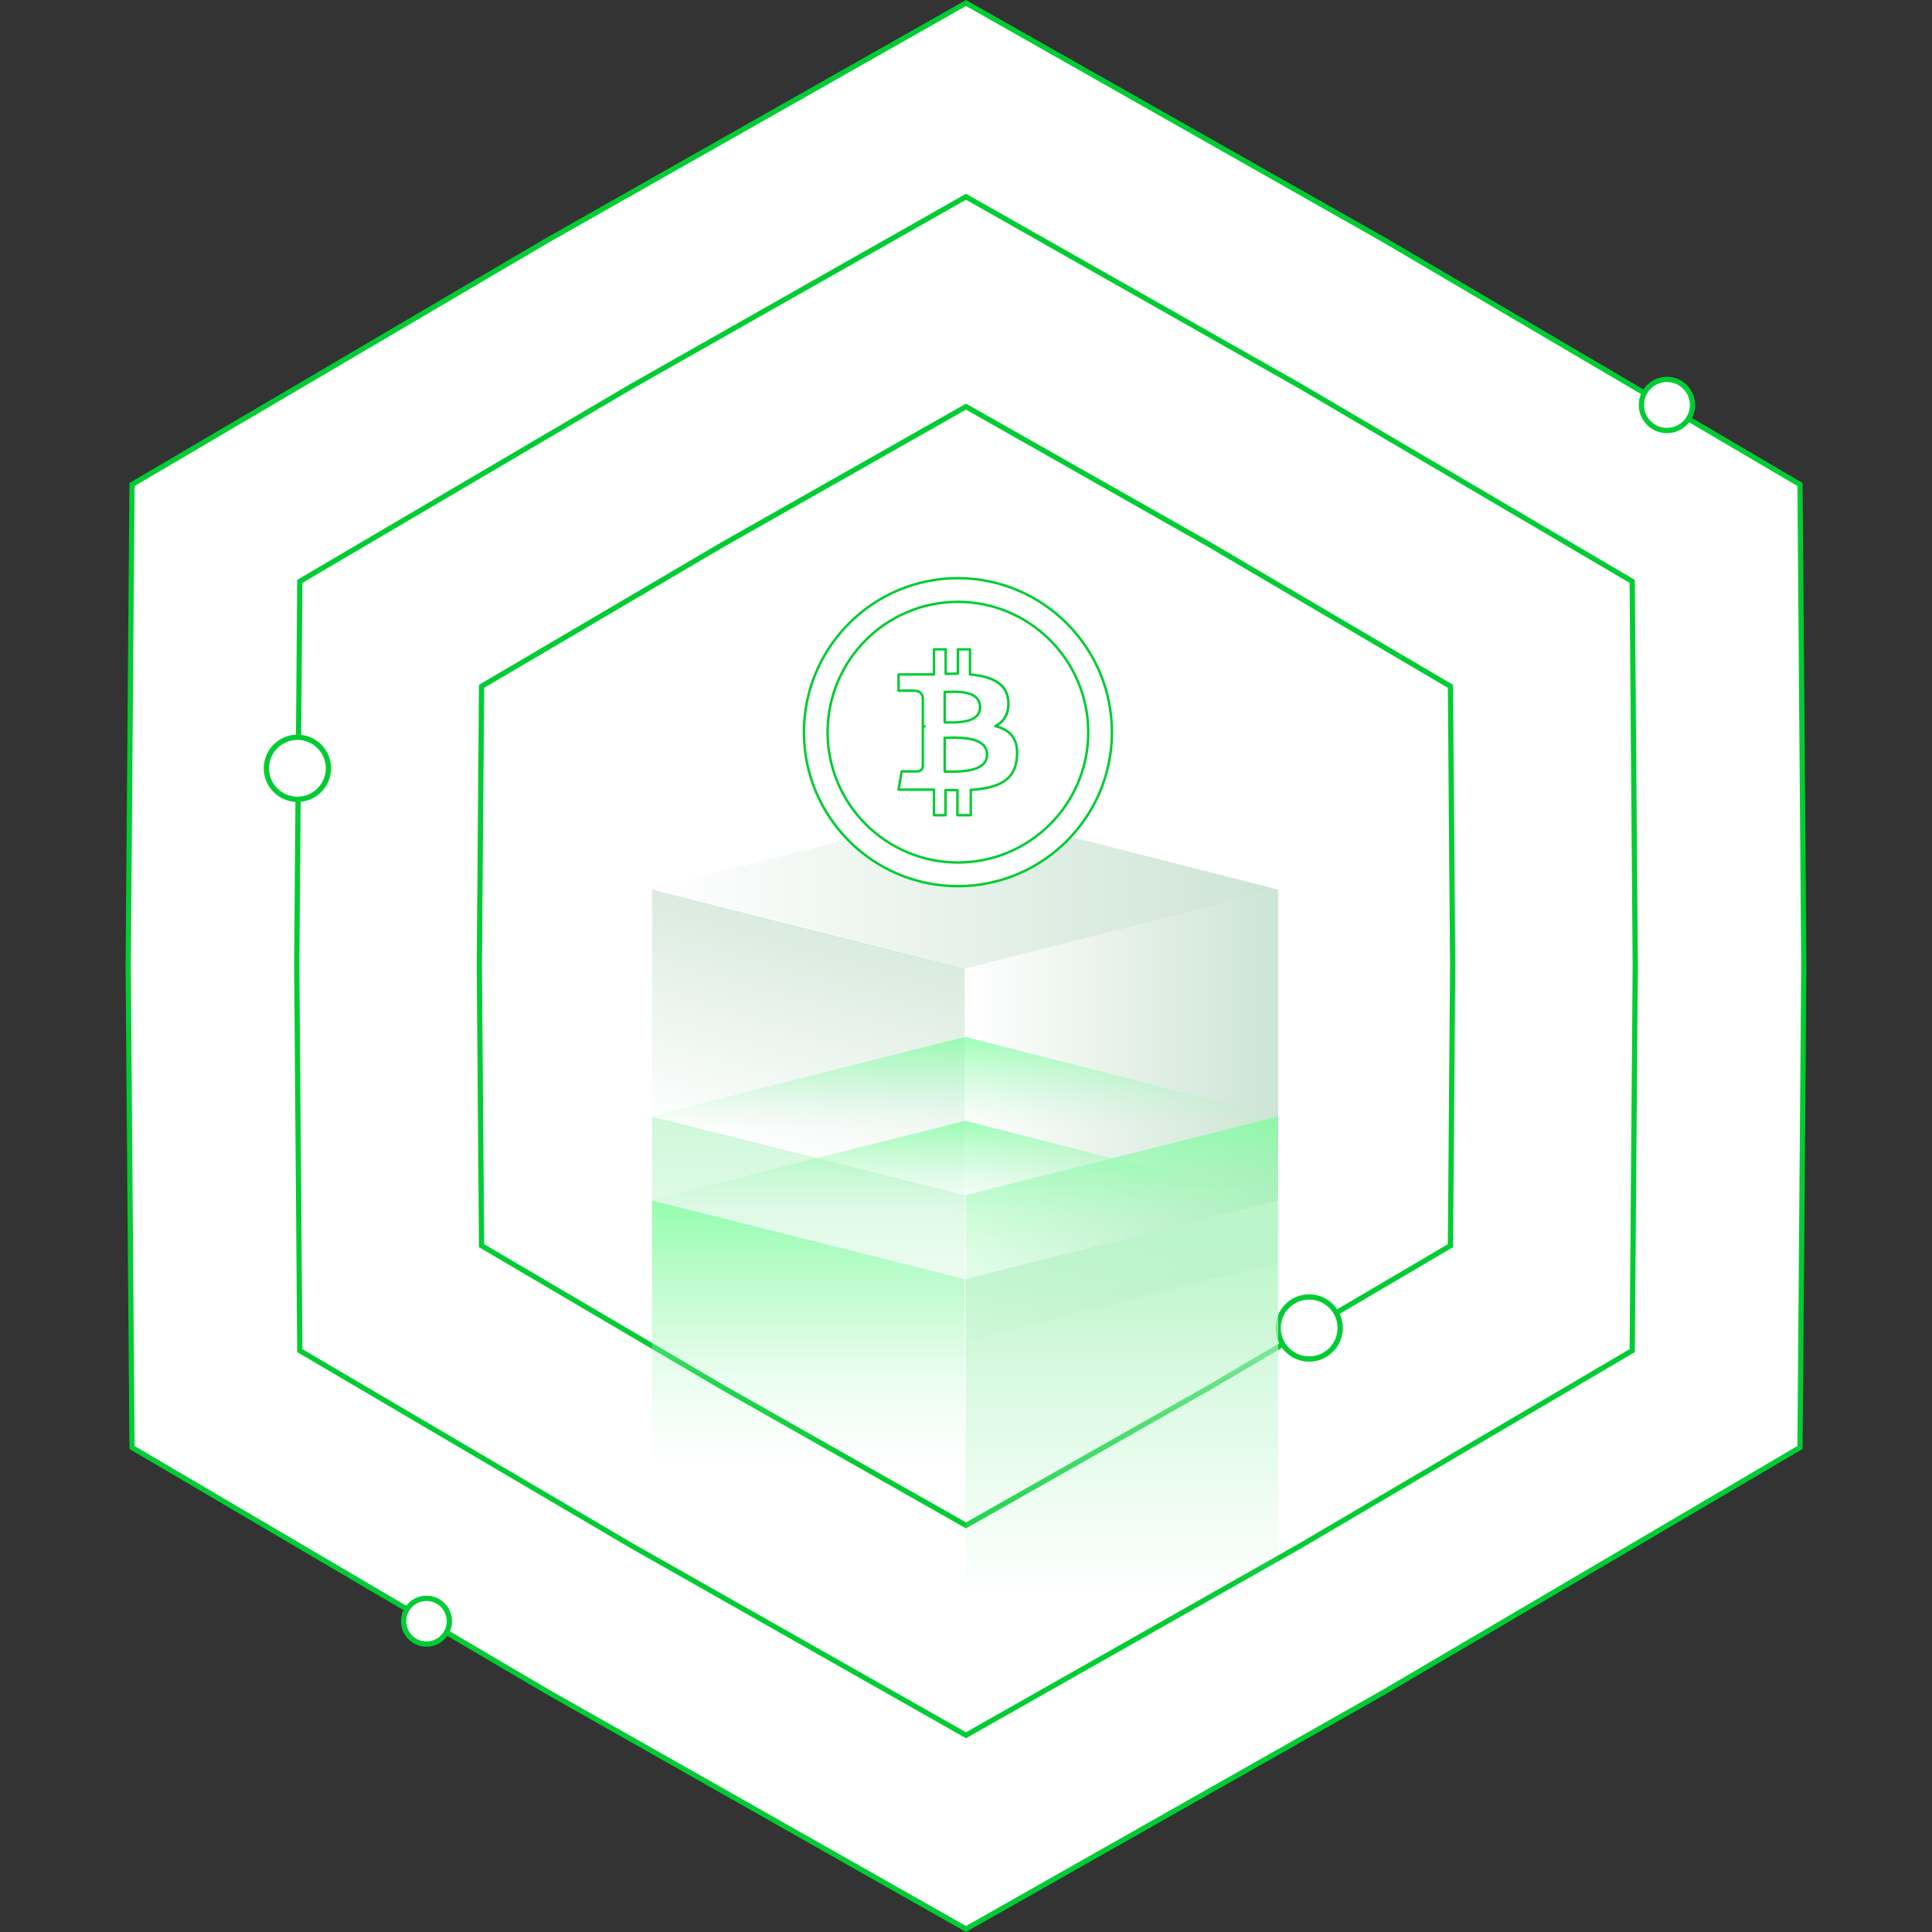 <svg width="718" height="718" viewBox="0 0 718 718" fill="none" xmlns="http://www.w3.org/2000/svg">
<rect x="0" y="0" width="718" height="718" fill="#333333" stroke="none"/>
<path d="M203.327 89.35L359 1.115L514.673 89.35L514.687 89.358L668.938 180.057L670.36 358.992V359.008L668.938 537.943L514.687 628.642L514.673 628.65L359 716.885L203.327 628.65L203.313 628.642L49.062 537.943L47.64 359.008V358.992L49.062 180.057L203.313 89.358L203.327 89.35Z" fill="white" stroke="#00CC33" stroke-width="1.94"/>
<path d="M234.647 143.598L359 73.115L483.353 143.598L483.367 143.606L606.584 216.057L607.72 358.992V359.008L606.584 501.943L483.367 574.394L483.353 574.402L359 644.885L234.647 574.402L234.633 574.394L111.416 501.943L110.28 359.008V358.992L111.416 216.057L234.633 143.606L234.647 143.598Z" fill="white" stroke="#00CC33" stroke-width="1.94"/>
<path d="M268.577 202.367L359 151.115L449.423 202.367L449.437 202.374L539.034 255.057L539.86 358.992V359.008L539.034 462.943L449.437 515.626L449.423 515.633L359 566.885L268.577 515.633L268.563 515.626L178.966 462.943L178.14 359.008V358.992L178.966 255.057L268.57 202.371L268.577 202.367Z" stroke="#00CC33" stroke-width="1.94"/>
<path d="M122.057 285.528C122.057 291.895 116.895 297.057 110.528 297.057C104.162 297.057 99 291.895 99 285.528C99 279.162 104.162 274 110.528 274C116.895 274 122.057 279.162 122.057 285.528Z" fill="white" stroke="#00CC33" stroke-width="1.96"/>
<path d="M167 602.5C167 607.194 163.194 611 158.5 611C153.806 611 150 607.194 150 602.5C150 597.806 153.806 594 158.5 594C163.194 594 167 597.806 167 602.5Z" fill="white" stroke="#00CC33" stroke-width="1.96"/>
<path d="M629 150.5C629 155.747 624.747 160 619.5 160C614.253 160 610 155.747 610 150.5C610 145.253 614.253 141 619.5 141C624.747 141 629 145.253 629 150.5Z" fill="white" stroke="#00CC33" stroke-width="1.96"/>
<path d="M498.057 493.528C498.057 499.895 492.895 505.057 486.528 505.057C480.162 505.057 475 499.895 475 493.528C475 487.162 480.162 482 486.528 482C492.895 482 498.057 487.162 498.057 493.528Z" fill="white" stroke="#00CC33" stroke-width="1.96"/>
<path d="M358.512 498.385L242.344 469.159V330.605L358.512 359.831V498.385Z" fill="url(#paint0_linear_2607_18)"/>
<path d="M358.703 301L242.471 330.226L358.83 359.831L474.999 330.605L358.703 301Z" fill="url(#paint1_linear_2607_18)"/>
<path d="M358.831 498.385L475 469.159V330.605L358.831 359.831V498.385Z" fill="url(#paint2_linear_2607_18)"/>
<path style="mix-blend-mode:multiply" opacity="0.7" d="M358.512 582.736L242.344 553.509V414.955L358.512 444.182V582.736Z" fill="url(#paint3_linear_2607_18)"/>
<path style="mix-blend-mode:multiply" opacity="0.7" d="M358.703 385.35L242.471 414.576L358.83 444.182L474.999 414.955L358.703 385.35Z" fill="url(#paint4_linear_2607_18)"/>
<path style="mix-blend-mode:multiply" opacity="0.7" d="M358.831 582.736L475 553.509V414.955L358.831 444.182V582.736Z" fill="url(#paint5_linear_2607_18)"/>
<path style="mix-blend-mode:multiply" opacity="0.7" d="M358.512 613.923L242.344 584.696V446.142L358.512 475.369V613.923Z" fill="url(#paint6_linear_2607_18)"/>
<path style="mix-blend-mode:multiply" opacity="0.7" d="M358.703 416.537L242.471 445.763L358.83 475.368L474.999 446.142L358.703 416.537Z" fill="url(#paint7_linear_2607_18)"/>
<path d="M358.831 613.923L475 584.696V446.142L358.831 475.369V613.923Z" fill="url(#paint8_linear_2607_18)"/>
<circle cx="356.001" cy="272" r="57" fill="white"/>
<path fill-rule="evenodd" clip-rule="evenodd" d="M298.312 272.148C298.312 240.303 324.179 214.412 355.977 214.412C387.798 214.412 413.689 240.303 413.689 272.148C413.689 303.921 387.798 329.788 355.977 329.788C324.179 329.788 298.312 303.921 298.312 272.148ZM299.229 272.148C299.229 303.415 324.686 328.872 355.977 328.872C387.292 328.872 412.773 303.415 412.773 272.148C412.773 240.809 387.292 215.328 355.977 215.328C324.686 215.328 299.229 240.809 299.229 272.148Z" fill="#00CC33"/>
<circle cx="356.001" cy="272" r="49" fill="white"/>
<path fill-rule="evenodd" clip-rule="evenodd" d="M307.111 272.148C307.111 245.148 329.025 223.211 355.977 223.211C382.952 223.211 404.89 245.148 404.89 272.148C404.89 299.076 382.952 320.989 355.977 320.989C329.025 320.989 307.111 299.076 307.111 272.148ZM308.027 272.148C308.027 298.57 329.531 320.073 355.977 320.073C382.446 320.073 403.974 298.57 403.974 272.148C403.974 245.654 382.446 224.127 355.977 224.127C329.531 224.127 308.027 245.654 308.027 272.148Z" fill="#00CC33"/>
<path fill-rule="evenodd" clip-rule="evenodd" d="M333.629 257.009C333.533 256.937 333.485 256.816 333.485 256.696V250.645C333.485 250.404 333.702 250.187 333.943 250.187H346.647V241.315C346.647 241.074 346.84 240.857 347.105 240.857H351.444C351.71 240.857 351.903 241.074 351.903 241.315V249.946L355.519 249.897V241.315C355.519 241.074 355.711 240.857 355.977 240.857H360.485C360.726 240.857 360.943 241.074 360.943 241.315V250.235C369.959 251.079 374.611 254.357 375.166 260.239C375.552 264.53 374.178 267.688 371.068 269.689C376.564 271.401 378.975 275.33 378.372 281.671C377.528 291.41 369.308 293.411 361.232 293.965V302.957C361.232 303.198 361.039 303.415 360.774 303.415H355.808C355.567 303.415 355.35 303.198 355.35 302.957V294.086H351.83V302.957C351.83 303.198 351.637 303.415 351.372 303.415H347.105C346.84 303.415 346.647 303.198 346.647 302.957V293.917H333.943C333.822 293.917 333.678 293.869 333.605 293.772C333.509 293.652 333.461 293.531 333.485 293.387L334.642 286.588C334.69 286.371 334.883 286.203 335.1 286.203C337.053 286.227 340.235 286.251 340.717 286.227C340.749 286.211 340.789 286.203 340.837 286.203C342.139 286.203 342.453 285.287 342.501 284.732V269.93C342.501 269.914 342.509 269.898 342.525 269.882C342.509 269.866 342.501 269.85 342.501 269.834V259.227C342.236 257.877 341.319 257.154 339.753 257.154C339.72 257.154 339.68 257.146 339.632 257.13C339.198 257.105 335.944 257.129 333.943 257.154C333.846 257.154 333.702 257.105 333.629 257.009ZM334.401 256.238C338.089 256.189 339.294 256.189 339.753 256.238C342.453 256.238 343.2 258.046 343.417 259.13V269.448L343.634 269.472C343.875 269.496 344.044 269.713 344.044 269.955C344.019 270.196 343.827 270.388 343.586 270.388H343.417V284.756C343.417 284.772 343.417 284.788 343.417 284.805C343.32 285.913 342.573 287.119 340.837 287.119V287.095C340.283 287.191 338.957 287.167 335.486 287.119L334.497 293.001H347.105C347.346 293.001 347.563 293.218 347.563 293.459V302.499H350.914V293.628C350.914 293.363 351.131 293.17 351.372 293.17H355.808C356.073 293.17 356.266 293.363 356.266 293.628V302.499H360.316V293.555C360.316 293.314 360.509 293.097 360.75 293.097C371.984 292.35 376.829 289.023 377.456 281.574C378.059 275.282 375.6 271.714 369.766 270.292C369.597 270.244 369.453 270.075 369.428 269.906C369.404 269.713 369.501 269.521 369.669 269.424C373.117 267.688 374.636 264.627 374.25 260.336C373.744 254.863 369.236 251.85 360.436 251.103C360.195 251.079 360.027 250.886 360.027 250.645V241.773H356.435V250.355C356.435 250.596 356.218 250.789 355.977 250.813L351.469 250.886C351.324 250.886 351.228 250.838 351.131 250.741C351.059 250.669 350.986 250.548 350.986 250.428V241.773H347.563V250.645C347.563 250.91 347.346 251.103 347.105 251.103H334.401V256.238Z" fill="#00CC33"/>
<path fill-rule="evenodd" clip-rule="evenodd" d="M350.625 286.733V274.197C350.625 273.956 350.818 273.739 351.083 273.739C351.445 273.739 351.903 273.739 352.409 273.715C355.977 273.643 362.63 273.498 365.668 276.463C366.729 277.5 367.283 278.85 367.283 280.465C367.283 281.984 366.753 283.286 365.716 284.298C363.064 286.926 357.64 287.215 353.831 287.215C353.204 287.215 352.626 287.215 352.12 287.215C351.718 287.199 351.372 287.191 351.083 287.191C350.818 287.191 350.625 286.998 350.625 286.733ZM351.541 286.275C351.718 286.275 351.911 286.283 352.12 286.299C355.422 286.347 362.269 286.42 365.089 283.647C365.957 282.804 366.367 281.767 366.367 280.465C366.367 279.091 365.933 278.006 365.017 277.114C362.269 274.414 355.856 274.559 352.433 274.631C352.112 274.647 351.814 274.655 351.541 274.655V286.275Z" fill="#00CC33"/>
<path fill-rule="evenodd" clip-rule="evenodd" d="M350.625 268.46V257.154C350.625 256.888 350.818 256.696 351.083 256.696C351.396 256.696 351.806 256.671 352.264 256.671C355.374 256.575 360.557 256.43 363.161 258.962C364.173 259.95 364.679 261.228 364.679 262.819C364.679 264.289 364.197 265.519 363.209 266.483C360.967 268.677 356.652 268.942 353.566 268.942C352.988 268.942 352.481 268.942 352.023 268.942C351.67 268.926 351.356 268.918 351.083 268.918C350.818 268.918 350.625 268.725 350.625 268.46ZM351.541 268.002C351.686 268.018 351.846 268.026 352.023 268.026C354.892 268.074 360.196 268.171 362.582 265.832C363.378 265.037 363.763 264.048 363.763 262.819C363.763 261.469 363.354 260.432 362.534 259.613C360.196 257.346 355.061 257.491 352.288 257.588C352.015 257.588 351.766 257.596 351.541 257.612V268.002Z" fill="#00CC33"/>
<defs>
<linearGradient id="paint0_linear_2607_18" x1="316.03" y1="439.422" x2="347.587" y2="327.511" gradientUnits="userSpaceOnUse">
<stop stop-color="#CDE4D4" stop-opacity="0"/>
<stop offset="1" stop-color="#CDE4D4"/>
</linearGradient>
<linearGradient id="paint1_linear_2607_18" x1="242.485" y1="301.008" x2="475.01" y2="301.008" gradientUnits="userSpaceOnUse">
<stop stop-color="#CDE4D4" stop-opacity="0"/>
<stop offset="1" stop-color="#CDE4D4"/>
</linearGradient>
<linearGradient id="paint2_linear_2607_18" x1="358.824" y1="330.595" x2="475.012" y2="330.595" gradientUnits="userSpaceOnUse">
<stop stop-color="#CDE4D4" stop-opacity="0"/>
<stop offset="1" stop-color="#CDE4D4"/>
</linearGradient>
<linearGradient id="paint3_linear_2607_18" x1="468.114" y1="513.138" x2="468.114" y2="414.95" gradientUnits="userSpaceOnUse">
<stop stop-color="#BBF5CA" stop-opacity="0"/>
<stop offset="0.993" stop-color="#BBF5CA"/>
</linearGradient>
<linearGradient id="paint4_linear_2607_18" x1="694.383" y1="419.777" x2="694.383" y2="385.348" gradientUnits="userSpaceOnUse">
<stop stop-color="#BBF5CA" stop-opacity="0"/>
<stop offset="0.993" stop-color="#76FF99"/>
</linearGradient>
<linearGradient id="paint5_linear_2607_18" x1="584.602" y1="513.138" x2="584.602" y2="414.95" gradientUnits="userSpaceOnUse">
<stop stop-color="#BBF5CA" stop-opacity="0"/>
<stop offset="0.993" stop-color="#76FF99"/>
</linearGradient>
<linearGradient id="paint6_linear_2607_18" x1="468.114" y1="544.324" x2="468.114" y2="446.137" gradientUnits="userSpaceOnUse">
<stop stop-color="#BBF5CA" stop-opacity="0"/>
<stop offset="0.993" stop-color="#76FF99"/>
</linearGradient>
<linearGradient id="paint7_linear_2607_18" x1="694.383" y1="450.964" x2="694.383" y2="416.535" gradientUnits="userSpaceOnUse">
<stop stop-color="#BBF5CA" stop-opacity="0"/>
<stop offset="0.993" stop-color="#76FF99"/>
</linearGradient>
<linearGradient id="paint8_linear_2607_18" x1="249.131" y1="593.414" x2="249.131" y2="446.137" gradientUnits="userSpaceOnUse">
<stop offset="0.001" stop-color="#BBF5CA" stop-opacity="0"/>
<stop offset="0.993" stop-color="#BBF5CA"/>
</linearGradient>
</defs>
</svg>
